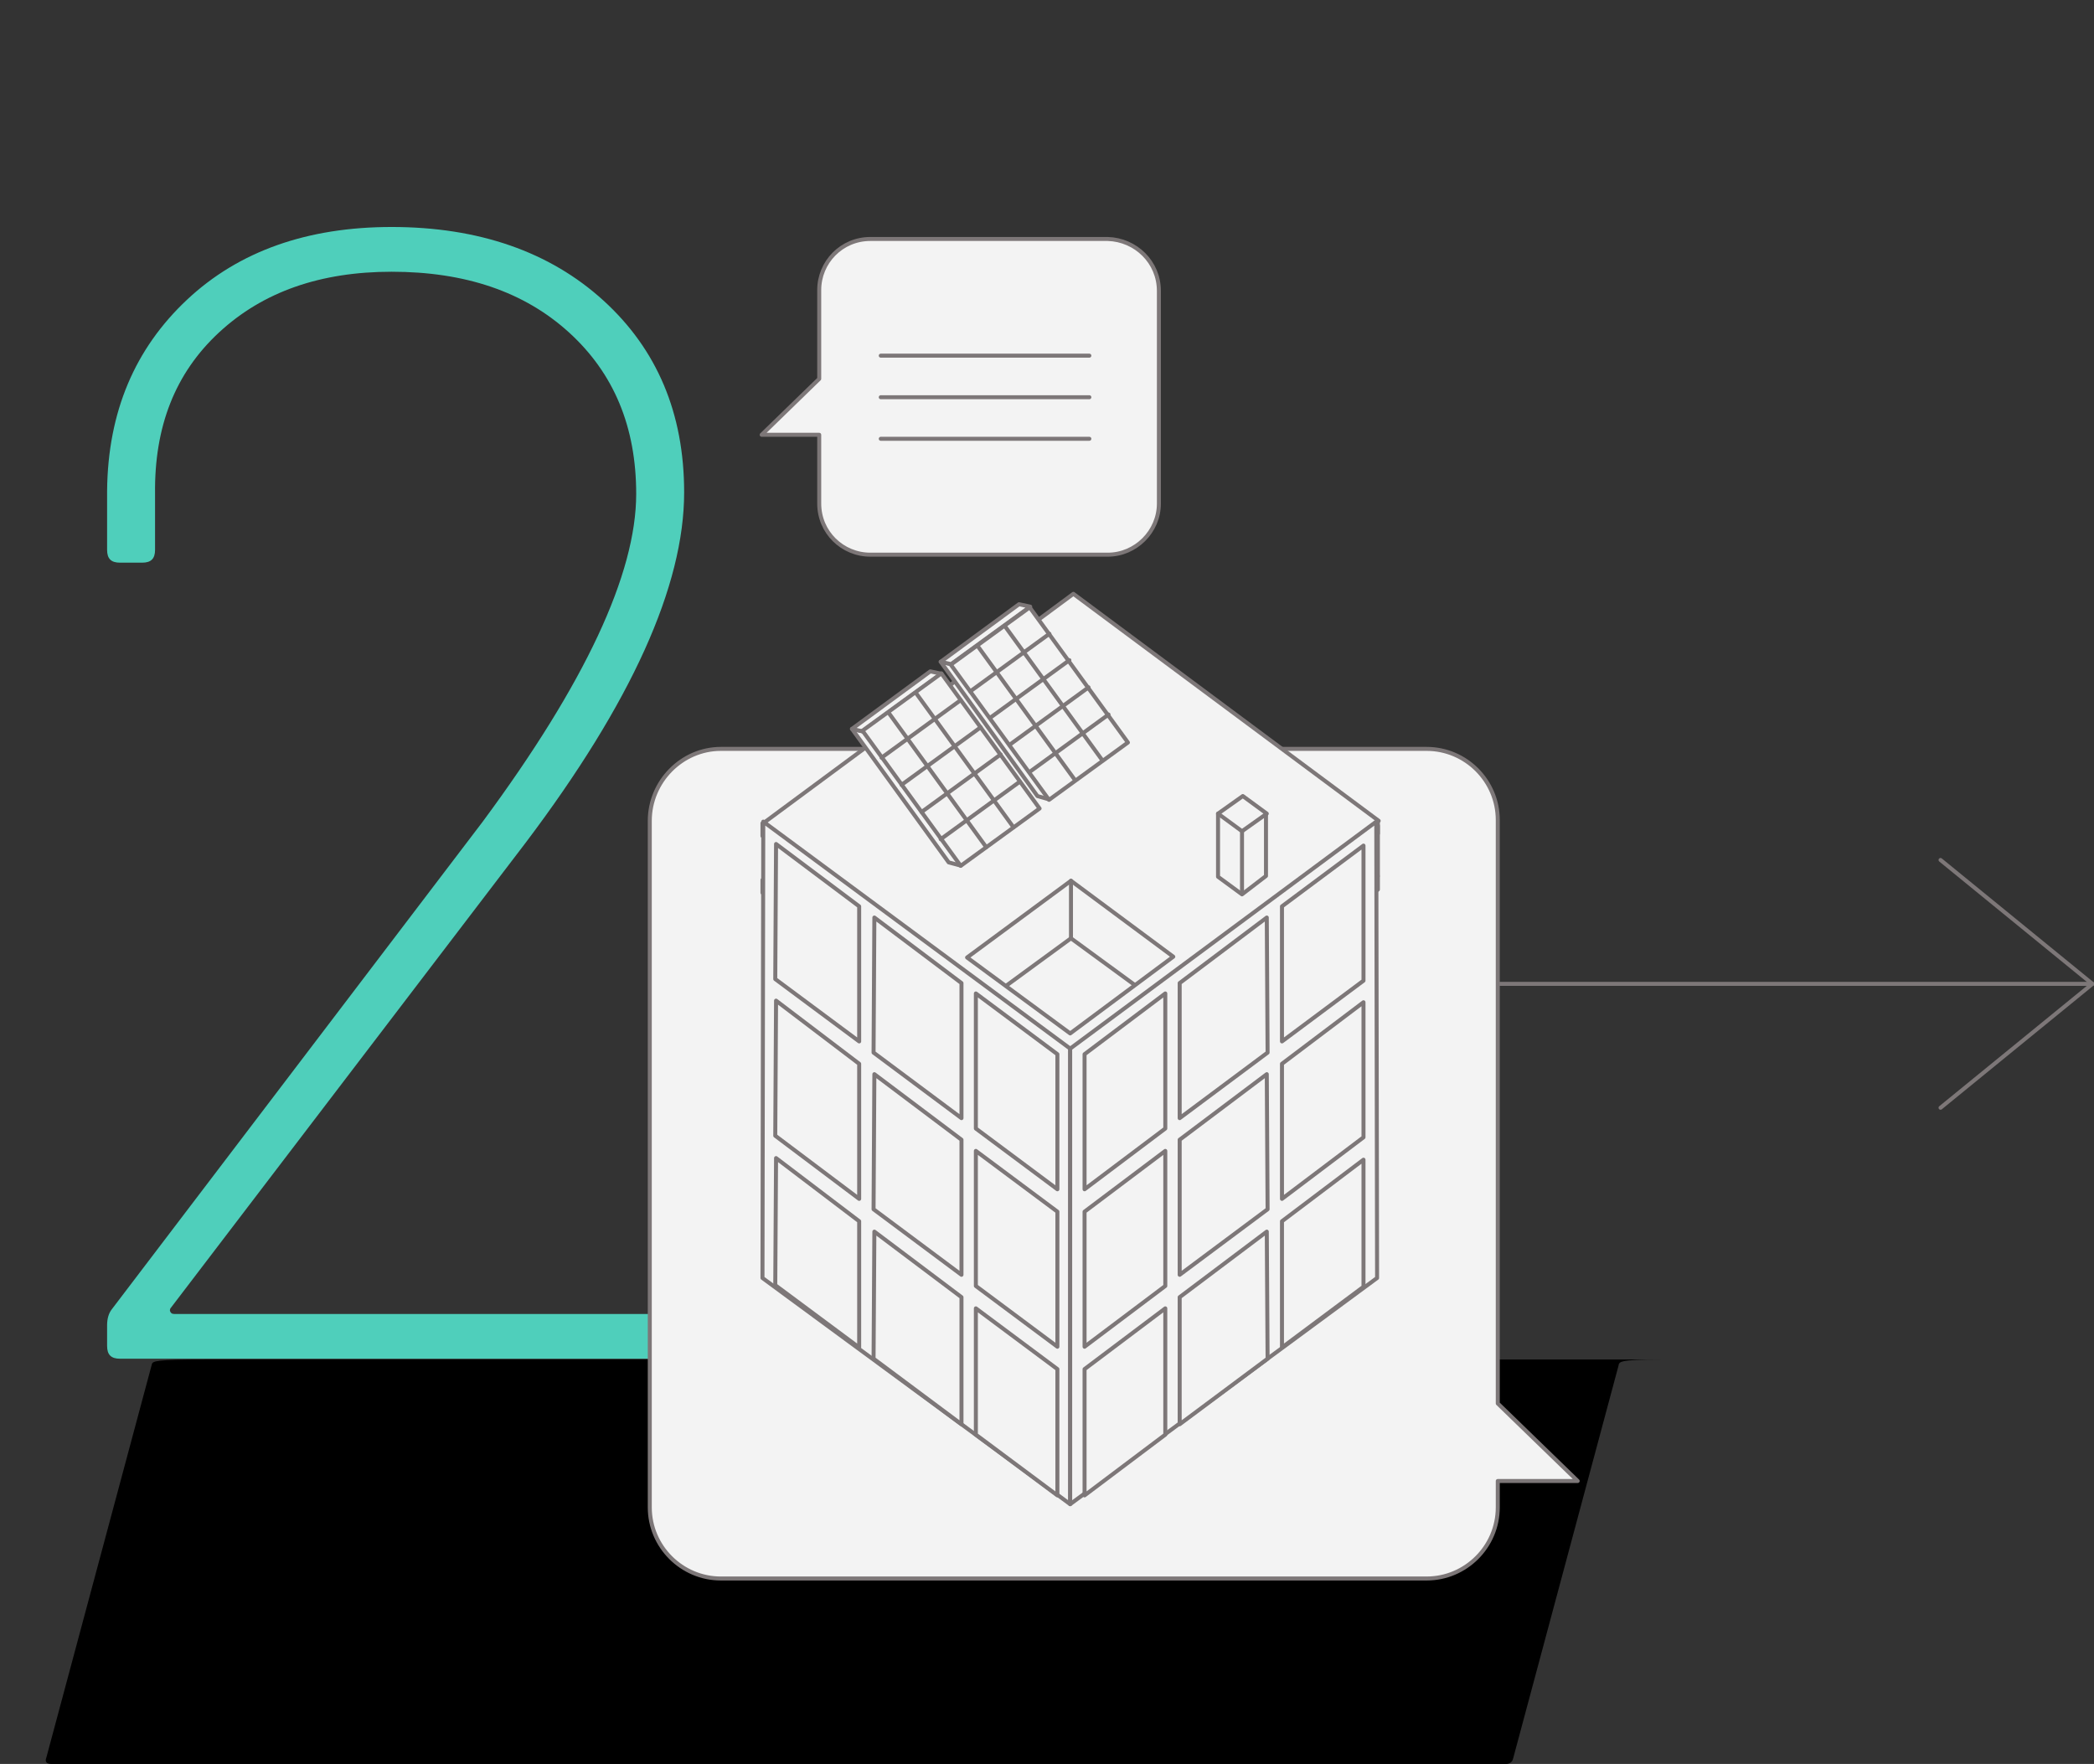 <?xml version="1.0" encoding="utf-8"?>
<!-- Generator: Adobe Illustrator 21.0.0, SVG Export Plug-In . SVG Version: 6.00 Build 0)  -->
<svg version="1.1" id="Layer_1" xmlns="http://www.w3.org/2000/svg" xmlns:xlink="http://www.w3.org/1999/xlink" x="0px" y="0px"
	 viewBox="0 0 262 220.7" style="enable-background:new 0 0 262 220.7;" xml:space="preserve">
<rect x="0" y="0" width="262" height="220.7" fill="#333333" stroke="none"/>
<style type="text/css">
	.st0{enable-background:new    ;}
	.st1{fill:#4FCFBB;}
	.st2{fill:#F3F3F3;stroke:#7D7778;stroke-width:0.5;stroke-linecap:round;stroke-linejoin:round;}
	.st3{fill:none;stroke:#7D7778;stroke-width:0.5;stroke-linecap:round;stroke-linejoin:round;}
</style>
<title>Asset 3</title>
<g class="st0">
	<path class="st1" d="M13.4,168.4v-2.6c0-0.8,0.2-1.5,0.6-2l46.4-61c12.8-17.3,19.2-31,19.2-41c0-8.4-2.8-15.1-8.4-20.2
		C65.6,36.5,58.2,34,49,34c-8.9,0-16.1,2.5-21.6,7.6c-5.5,5.1-8.1,11.8-8,20.2v7c0,1.1-0.5,1.6-1.6,1.6H15c-1.1,0-1.6-0.5-1.6-1.6
		v-7.4c0.1-9.9,3.5-17.8,10-23.9c6.5-6.1,15.1-9.1,25.6-9.1c10.9,0,19.8,3.1,26.5,9.2c6.7,6.1,10.1,14.1,10.1,24
		c0,11.7-6.6,26.3-19.8,43.8L51,124.8l-29.6,38.8c-0.1,0.1-0.2,0.3-0.1,0.5c0.1,0.2,0.2,0.3,0.5,0.3h67.6c1.1,0,1.6,0.5,1.6,1.6v2.4
		c0,1.1-0.5,1.6-1.6,1.6H15C13.9,170,13.4,169.5,13.4,168.4z"/>
</g>
<path d="M5.8,219.9L19,170.7c0.1-0.4,0.4-0.6,6.8-0.6h182.1c-5.5,0-5.3,0.3-5.4,0.8l-13.2,49.2c-0.1,0.4-0.5,0.6-0.8,0.6H6.4
	C5.8,220.7,5.6,220.4,5.8,219.9z"/>
<path class="st2" d="M138.6,29.9h-29.7c-3.6,0-6.4,2.9-6.4,6.4l0,0v11.1l-7.2,7h7.2V63c0,3.6,2.9,6.4,6.4,6.4c0,0,0,0,0,0h29.7
	c3.5,0,6.4-2.9,6.4-6.4V36.4C145,32.8,142.1,30,138.6,29.9z"/>
<line class="st3" x1="110.2" y1="44.5" x2="136.3" y2="44.5"/>
<line class="st3" x1="110.2" y1="49.7" x2="136.3" y2="49.7"/>
<line class="st3" x1="110.2" y1="54.9" x2="136.3" y2="54.9"/>
<path class="st2" d="M90.2,93.7h88.3c4.9,0,8.9,4,8.9,8.9v73l10,9.7h-10v3.3c0,4.9-4,8.9-8.9,8.9H90.2c-4.9,0-8.9-4-8.9-8.9v-85.9
	C81.3,97.8,85.3,93.7,90.2,93.7z"/>
<path class="st3" d="M242.8,107.6l19,15.5l-19,15.5"/>
<line class="st3" x1="261.8" y1="123.1" x2="187.5" y2="123.1"/>
<ellipse class="st2" cx="171.5" cy="109.6" rx="0.9" ry="0.3"/>
<ellipse class="st2" cx="120.1" cy="127.6" rx="0.8" ry="0.3"/>
<path class="st2" d="M158.6,119.3v5.3c0,0.2,0.4,0.3,0.9,0.3s0.9-0.2,0.9-0.3v-6.2c0-0.2-0.4-0.3-0.9-0.3s-0.9,0.2-0.9,0.3V119.3z"
	/>
<polyline class="st2" points="172.4,109.7 172.4,111.3 133.8,140.1 95.4,111.7 95.4,110.1 "/>
<line class="st3" x1="142.2" y1="123.4" x2="134" y2="117.4"/>
<line class="st3" x1="125.8" y1="123.4" x2="134" y2="117.4"/>
<ellipse class="st2" cx="134" cy="109.9" rx="0.9" ry="0.3"/>
<ellipse class="st2" cx="120.1" cy="119.8" rx="0.8" ry="0.3"/>
<path class="st2" d="M146.7,122.1v5.3c0,0.2,0.4,0.3,0.9,0.3s0.9-0.2,0.9-0.3v-6.3c0-0.2-0.4-0.3-0.9-0.3s-0.9,0.2-0.9,0.3V122.1z"
	/>
<path class="st2" d="M158.6,112.9v5.3c0,0.2,0.4,0.3,0.9,0.3s0.9-0.2,0.9-0.3V112c0-0.2-0.4-0.3-0.9-0.3s-0.9,0.2-0.9,0.3V112.9z"/>
<ellipse class="st2" cx="149.3" cy="119.8" rx="0.9" ry="0.3"/>
<path class="st2" d="M170.6,104.2v5.3c0,0.2,0.4,0.3,0.9,0.3s0.9-0.2,0.9-0.3v-6.2c0-0.2-0.4-0.3-0.9-0.3s-0.9,0.2-0.9,0.3V104.2z"
	/>
<ellipse class="st2" cx="171.4" cy="103.3" rx="0.9" ry="0.3"/>
<path class="st2" d="M133,132.3v5.3c0,0.2,0.4,0.4,0.9,0.4s0.9-0.2,0.9-0.4v-6.2c0-0.2-0.4-0.4-0.9-0.4s-0.9,0.2-0.9,0.4V132.3z"/>
<path class="st2" d="M95.4,103v1.6l38.4,28.4l38.6-28.7v-1.6L95.4,103z M133.9,129.6l-14.1-10.4l14.2-10.6l14,10.4L133.9,129.6z"/>
<path class="st2" d="M134.3,74.3L95.5,103l38.4,28.4l38.6-28.7L134.3,74.3z M133.9,129.3l-12.9-9.5l13-9.6l12.8,9.5L133.9,129.3z"/>
<line class="st3" x1="134" y1="110.2" x2="134" y2="117.3"/>
<polyline class="st2" points="158.4,101.8 158.4,109.6 155.4,111.9 152.4,109.7 152.4,101.8 "/>
<polygon class="st2" points="155.5,99.6 152.4,101.8 155.4,104 158.5,101.8 "/>
<line class="st3" x1="155.4" y1="104" x2="155.4" y2="111.8"/>
<polyline class="st2" points="131.2,100 129.8,99.6 117.7,82.8 119,83.1 "/>
<polyline class="st2" points="128.9,75.9 127.5,75.6 117.7,82.8 119,83.1 128.9,75.9 "/>
<rect x="123.9" y="77.5" transform="matrix(0.809 -0.588 0.588 0.809 -26.84 93.323)" class="st2" width="12.2" height="20.9"/>
<line class="st3" x1="131.3" y1="79.3" x2="121.4" y2="86.5"/>
<line class="st3" x1="133.8" y1="82.6" x2="123.9" y2="89.8"/>
<line class="st3" x1="136.2" y1="86" x2="126.3" y2="93.2"/>
<line class="st3" x1="138.7" y1="89.4" x2="128.8" y2="96.6"/>
<line class="st3" x1="122.3" y1="80.8" x2="134.5" y2="97.6"/>
<line class="st3" x1="125.7" y1="78.3" x2="137.9" y2="95.1"/>
<polyline class="st2" points="120.2,108.3 118.7,107.9 106.6,91.2 107.9,91.5 "/>
<polyline class="st2" points="117.8,84.3 116.4,84 106.6,91.2 107.9,91.5 117.8,84.3 "/>
<rect x="112.9" y="85.8" transform="matrix(0.809 -0.588 0.588 0.809 -33.873 88.398)" class="st2" width="12.2" height="20.9"/>
<line class="st3" x1="120.2" y1="87.6" x2="110.3" y2="94.8"/>
<line class="st3" x1="122.7" y1="91" x2="112.8" y2="98.2"/>
<line class="st3" x1="125.2" y1="94.4" x2="115.3" y2="101.6"/>
<line class="st3" x1="127.6" y1="97.8" x2="117.7" y2="105"/>
<line class="st3" x1="111.2" y1="89.2" x2="123.4" y2="106"/>
<line class="st3" x1="114.6" y1="86.7" x2="126.8" y2="103.5"/>
<polygon class="st2" points="95.5,102.8 133.9,131.2 133.9,188.2 95.4,159.9 "/>
<polygon class="st2" points="172.2,102.8 133.9,131.2 133.9,188.2 172.3,159.9 "/>
<polygon class="st2" points="122.1,124.3 132.3,131.9 132.3,148.8 122.1,141.2 "/>
<polygon class="st2" points="109.4,114.8 120.3,123 120.3,139.9 109.3,131.7 "/>
<polygon class="st2" points="97.1,105.6 107.5,113.4 107.5,130.3 97,122.5 "/>
<polygon class="st2" points="122.1,144 132.3,151.6 132.3,168.5 122.1,160.9 "/>
<polygon class="st2" points="109.4,134.4 120.3,142.6 120.3,159.5 109.3,151.3 "/>
<polygon class="st2" points="97.1,125.2 107.5,133.1 107.5,150 97,142.1 "/>
<polygon class="st2" points="122.1,163.7 132.3,171.3 132.3,187.1 122.1,179.5 "/>
<polygon class="st2" points="109.4,154.1 120.3,162.3 120.3,178.2 109.3,170 "/>
<polygon class="st2" points="97.1,144.9 107.5,152.8 107.5,168.6 97,160.8 "/>
<polygon class="st2" points="145.8,124.3 135.7,131.9 135.7,148.8 145.8,141.2 "/>
<polygon class="st2" points="158.5,114.8 147.6,123 147.6,139.9 158.6,131.7 "/>
<polygon class="st2" points="170.6,105.8 160.4,113.4 160.4,130.3 170.6,122.7 "/>
<polygon class="st2" points="145.8,144 135.7,151.6 135.7,168.5 145.8,160.9 "/>
<polygon class="st2" points="158.5,134.4 147.6,142.6 147.6,159.5 158.6,151.3 "/>
<polygon class="st2" points="170.6,125.4 160.4,133.1 160.4,150 170.6,142.3 "/>
<polygon class="st2" points="145.8,163.7 135.7,171.3 135.7,187.1 145.8,179.5 "/>
<polygon class="st2" points="158.5,154.1 147.6,162.3 147.6,178.2 158.6,170 "/>
<polygon class="st2" points="170.6,145.1 160.4,152.8 160.4,168.6 170.6,161 "/>
</svg>
